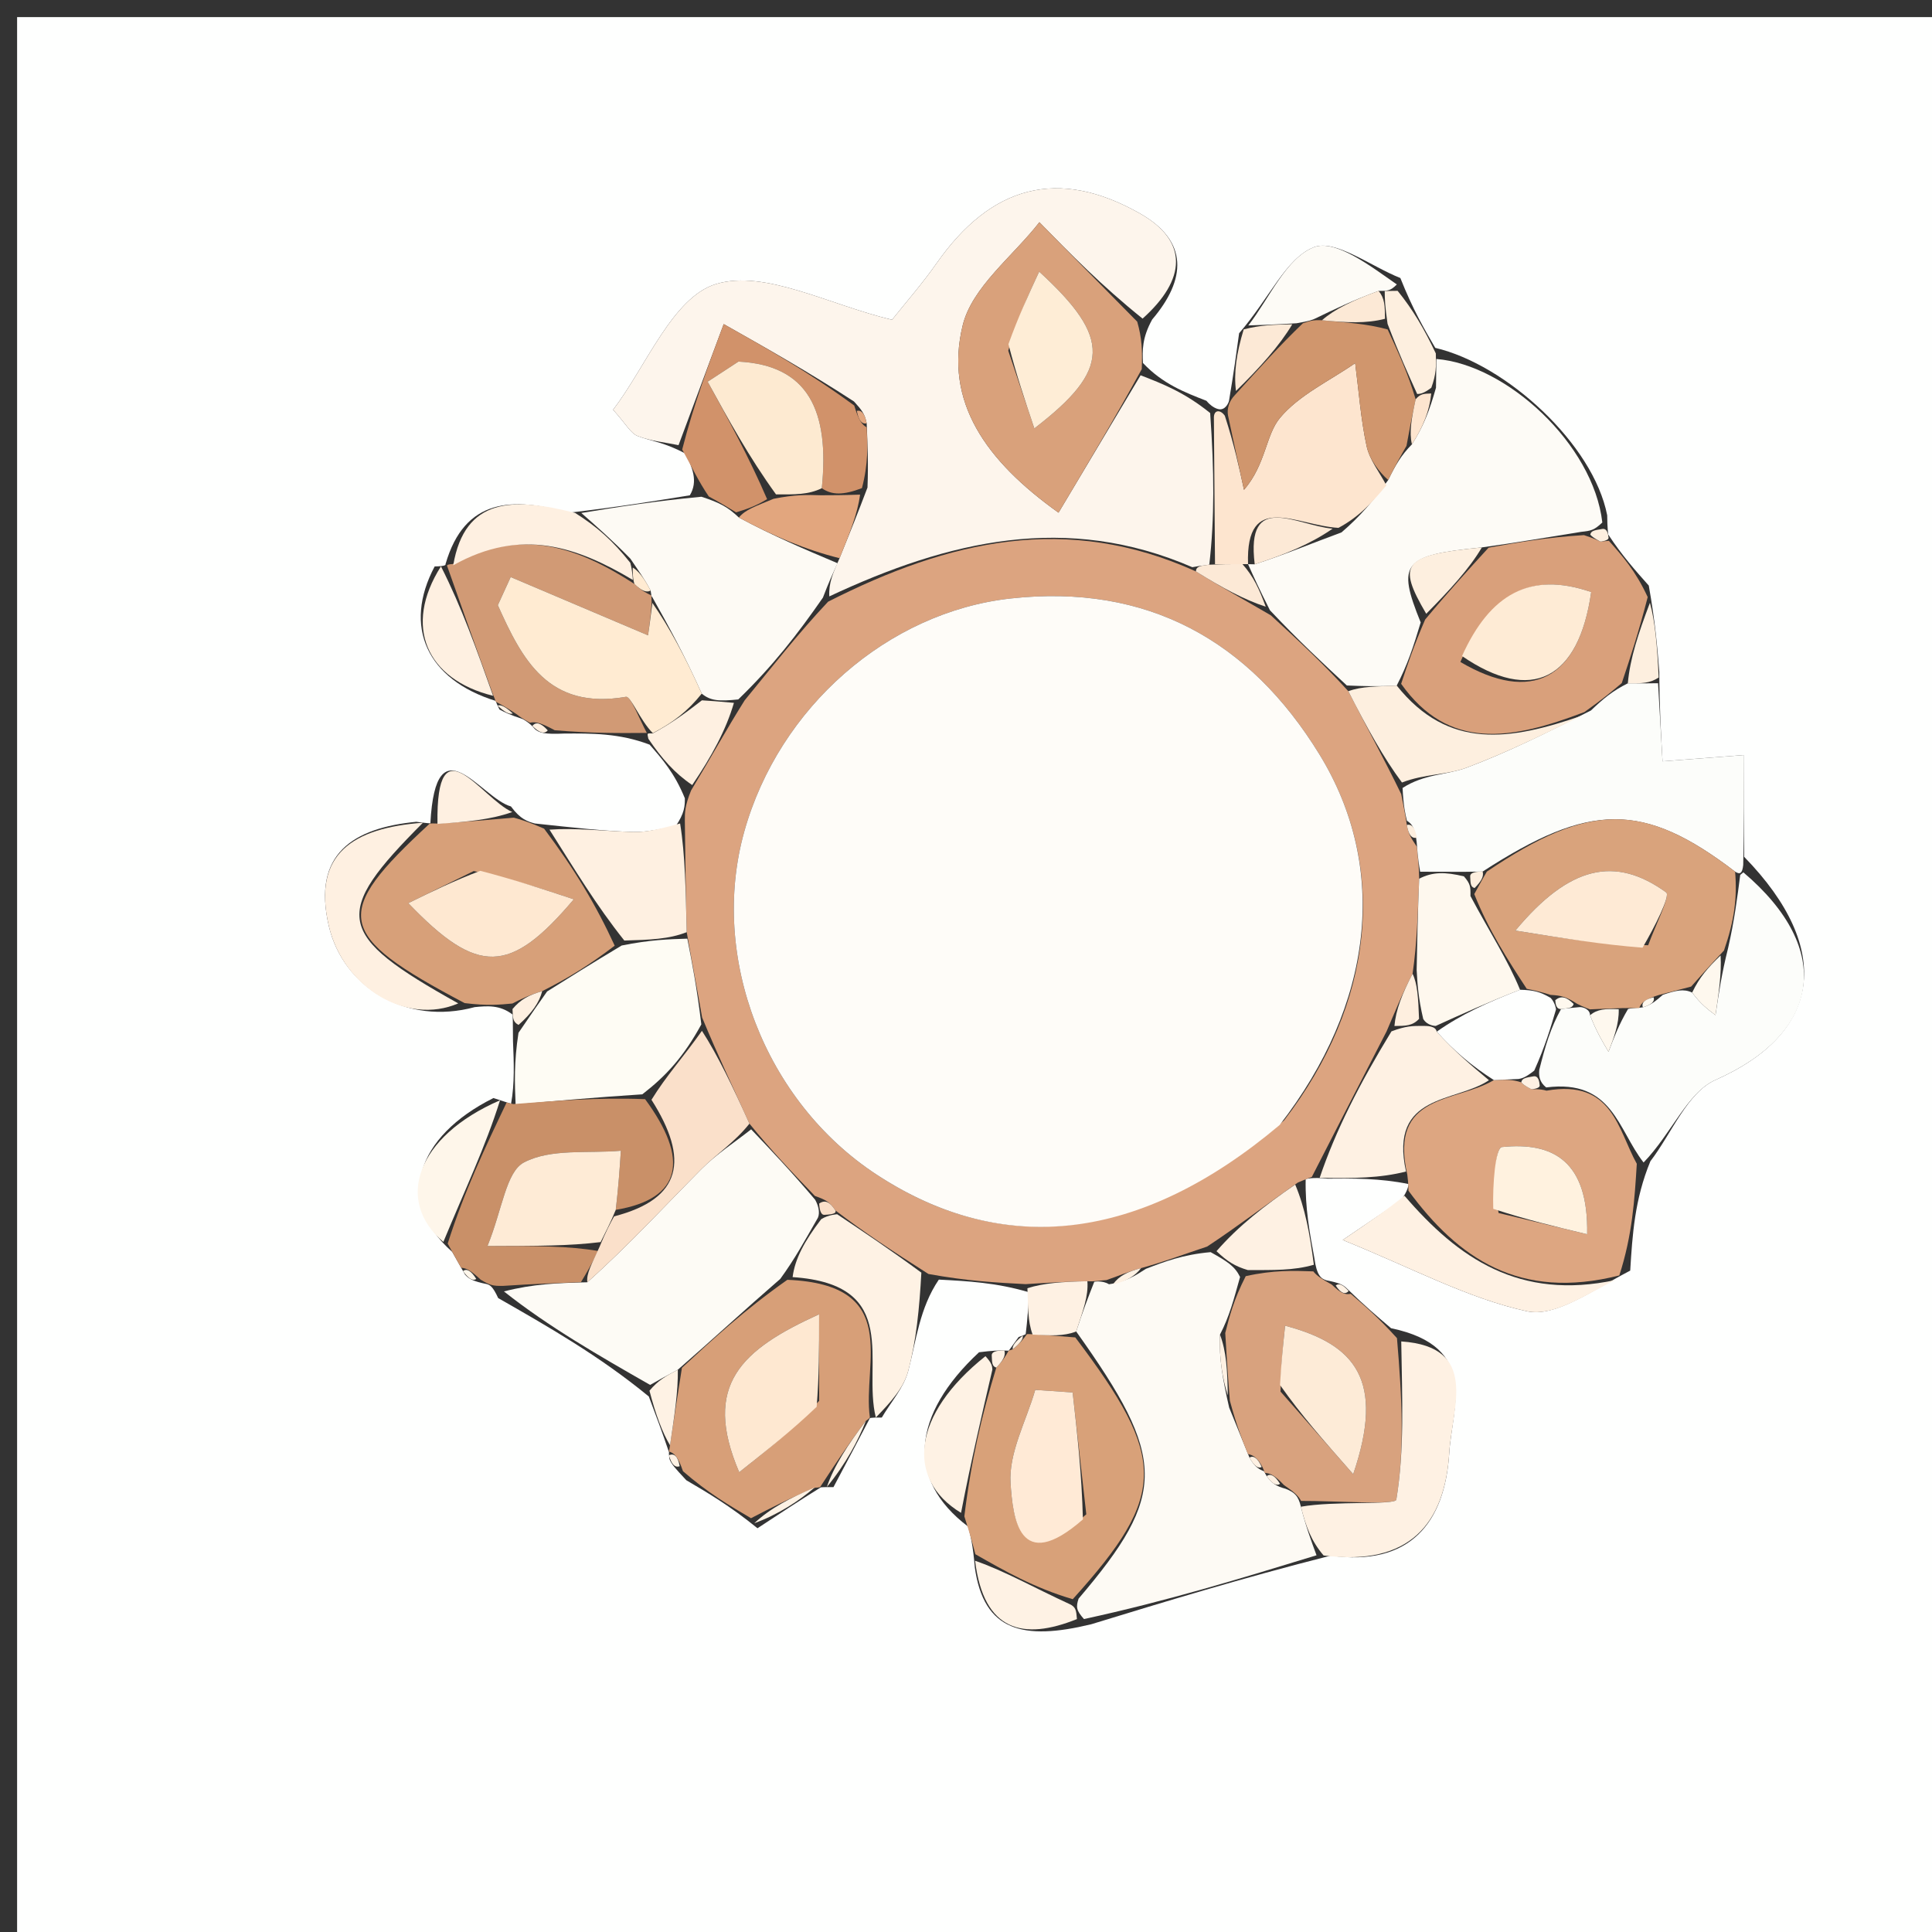 <svg version="1.1" id="Layer_1" xmlns="http://www.w3.org/2000/svg" xmlns:xlink="http://www.w3.org/1999/xlink" x="0px" y="0px"
	 width="100%" viewBox="0 0 113 113" enable-background="new 0 0 113 113" xml:space="preserve">
<rect x="0" y="0" width="113" height="113" fill="#333333" stroke="none"/>
<path fill="#FEFFFE" opacity="1" stroke="none" 
	d="
M64,114 
	C42.667,114 21.833,114 1,114 
	C1,76.333 1,38.667 1,1 
	C38.667,1 76.333,1 114,1 
	C114,38.667 114,76.333 114,114 
	C97.5,114 81,114 64,114 
M59,79 
	C59,79 58.995,78.996 58.497,78.985 
	C58.497,78.985 58,78.995 57.262,79.092 
	C53.346,82.736 52.951,86.515 56.626,89.29 
	C56.767,89.828 56.908,90.367 57.014,91.667 
	C57.538,95.424 59.854,95.962 63.826,95 
	C68.218,93.656 72.61,92.311 77.828,90.988 
	C82.444,91.631 84.515,89.1 84.766,84.957 
	C84.924,82.35 86.554,78.769 81.361,77.685 
	C80.573,77.015 79.786,76.344 78.76,75.345 
	C78.558,75.147 78.317,75.027 77.58,74.884 
	C77.271,74.788 77.015,74.614 76.876,73.587 
	C76.605,72.124 76.333,70.661 76.367,68.967 
	C76.367,68.967 76.727,68.837 77.646,68.939 
	C79.177,68.924 80.708,68.909 82.386,69.254 
	C82.386,69.254 82.379,69.643 81.912,70.228 
	C81.043,70.819 80.173,71.41 78.534,72.525 
	C82.632,74.185 85.858,75.942 89.303,76.693 
	C90.965,77.055 93.04,75.524 95.349,74.316 
	C95.477,72.233 95.606,70.15 96.529,67.919 
	C97.78,66.287 98.694,63.888 100.345,63.159 
	C106.484,60.446 107.312,55.551 102.01,50.111 
	C102.01,48.217 102.01,46.324 102.01,44.161 
	C99.98,44.317 98.752,44.412 97.239,44.528 
	C97.143,42.854 97.06,41.407 97.05,39.292 
	C96.931,37.833 96.812,36.373 96.435,34.249 
	C95.657,33.376 94.879,32.503 94.062,31.261 
	C94.062,31.261 94.008,30.895 94.003,30.139 
	C93.189,25.971 88.111,21.324 83.946,20.346 
	C83.296,19.233 82.646,18.12 81.905,16.261 
	C80.186,15.583 78.095,13.966 76.839,14.462 
	C75.215,15.103 74.257,17.432 72.474,19.492 
	C72.315,20.661 72.156,21.829 71.88,23.461 
	C71.88,23.461 71.752,23.923 71.376,23.942 
	C71.376,23.942 71,23.965 70.563,23.442 
	C69.28,22.945 67.996,22.447 66.849,21.23 
	C66.819,20.501 66.79,19.772 67.39,18.687 
	C69.377,16.352 69.547,14.108 66.658,12.476 
	C61.888,9.782 57.972,10.838 54.776,15.404 
	C53.945,16.592 52.982,17.686 52.174,18.704 
	C48.49,17.828 44.736,15.744 41.878,16.613 
	C39.338,17.385 37.794,21.431 35.86,23.966 
	C36.621,24.81 36.883,25.342 37.291,25.501 
	C38.044,25.795 38.883,25.87 40.115,26.546 
	C40.481,27.343 40.846,28.139 40.348,28.969 
	C38.232,29.314 36.116,29.659 33.266,29.989 
	C30.017,29.075 27.181,29.094 26.056,33.002 
	C26.056,33.002 26.159,33.123 25.423,33.13 
	C23.561,36.637 24.953,39.742 29,40.998 
	C29,40.998 28.986,41.04 29.214,41.499 
	C29.51,41.652 29.806,41.806 30.569,42.057 
	C30.569,42.057 30.995,42.27 31.284,42.645 
	C31.541,42.863 31.838,42.955 32.984,42.905 
	C34.606,42.893 36.227,42.88 37.996,43.554 
	C38.727,44.387 39.458,45.221 40.056,46.69 
	C40.055,47.121 40.055,47.552 39.504,48.345 
	C38.675,48.459 37.843,48.687 37.019,48.661 
	C35.314,48.606 33.614,48.415 31.28,48.164 
	C30.867,48.05 30.454,47.937 29.883,47.167 
	C28.137,46.687 25.497,42.131 25.172,48.153 
	C25.172,48.153 25.131,48.173 24.348,48.065 
	C20.664,48.428 18.252,49.928 19.229,54.144 
	C20.069,57.77 23.781,59.989 27.764,58.905 
	C28.499,58.835 29.234,58.764 29.983,59.342 
	C29.992,59.557 30,59.772 30.005,60.911 
	C30.056,62.141 30.106,63.371 29.892,64.552 
	C29.892,64.552 29.632,64.483 28.861,64.223 
	C24.34,66.479 23.09,70.247 26.448,73.219 
	C26.621,73.529 26.794,73.838 27.194,74.54 
	C27.396,74.782 27.65,74.94 28.481,75.107 
	C28.649,75.163 28.817,75.22 29.138,75.922 
	C32.1,77.615 35.063,79.309 37.949,81.679 
	C38.35,82.747 38.752,83.814 39.136,84.96 
	C39.136,84.96 39.096,84.89 39.158,85.341 
	C39.271,85.639 39.471,85.856 40.141,86.576 
	C41.403,87.317 42.665,88.057 44.305,89.385 
	C45.528,88.579 46.75,87.772 48.001,86.998 
	C48.001,86.998 47.971,86.972 48.748,86.981 
	C49.468,85.626 50.187,84.271 50.878,82.948 
	C50.878,82.948 50.878,82.904 51.575,82.91 
	C52.106,82.007 52.862,81.164 53.12,80.188 
	C53.594,78.395 53.775,76.523 54.911,74.842 
	C56.603,74.931 58.294,75.019 60.197,75.587 
	C60.145,76.414 60.092,77.241 59.993,78.017 
	C59.993,78.017 60.058,78.04 59.58,78.199 
	C59.386,78.464 59.191,78.729 59,79 
z"/>
<path fill="#DCA480" opacity="1" stroke="none" 
	d="
M76.727,68.837 
	C76.727,68.837 76.367,68.967 75.907,69.168 
	C73.947,70.53 72.447,71.692 70.605,72.909 
	C69.183,73.38 68.105,73.795 66.739,74.171 
	C65.951,74.378 65.451,74.623 64.711,74.871 
	C64.471,74.874 64.002,74.97 63.6,74.936 
	C62.128,74.971 61.057,75.039 59.986,75.108 
	C58.294,75.019 56.603,74.931 54.305,74.514 
	C52.121,73.13 50.543,72.075 48.861,70.797 
	C48.539,70.291 48.25,70.157 47.662,69.95 
	C46.265,68.503 45.099,67.278 43.834,65.721 
	C42.857,63.556 41.98,61.723 41.067,59.514 
	C40.755,57.725 40.478,56.313 40.165,54.522 
	C40.105,52.091 40.08,50.037 40.055,47.983 
	C40.055,47.552 40.055,47.121 40.42,46.234 
	C41.623,44.239 42.462,42.7 43.555,40.961 
	C45.227,38.927 46.644,37.094 48.434,35.192 
	C55.516,31.596 62.404,29.999 69.948,33.422 
	C71.467,34.372 72.774,35.076 74.328,35.988 
	C75.974,37.494 77.375,38.793 78.863,40.428 
	C79.941,42.551 80.931,44.339 81.955,46.444 
	C82.09,47.177 82.19,47.591 82.285,48.249 
	C82.375,48.826 82.576,49.073 82.873,49.528 
	C82.928,50.211 82.995,50.598 83.006,51.394 
	C82.92,53.445 82.889,55.088 82.62,56.952 
	C82.011,58.12 81.641,59.066 81.098,60.326 
	C79.526,63.372 78.126,66.105 76.727,68.837 
M75.101,65.534 
	C80.335,58.726 81.247,50.766 77.176,44.131 
	C73.089,37.468 67.11,34.125 59.118,35.004 
	C51.928,35.794 45.56,41.381 43.532,48.636 
	C41.478,55.985 44.737,64.425 51.28,68.706 
	C58.702,73.561 66.704,72.654 75.101,65.534 
z"/>
<path fill="#FDF5EC" opacity="1" stroke="none" 
	d="
M69.737,33.175 
	C62.404,29.999 55.516,31.596 48.504,34.883 
	C48.464,34.077 48.725,33.51 49.104,32.649 
	C49.69,31.203 50.159,30.05 50.738,28.516 
	C50.795,27.089 50.742,26.042 50.691,24.759 
	C50.586,24.206 50.388,23.964 49.95,23.483 
	C47.31,21.765 44.819,20.36 42.328,18.955 
	C41.448,21.316 40.567,23.676 39.687,26.037 
	C38.883,25.87 38.044,25.795 37.291,25.501 
	C36.883,25.342 36.621,24.81 35.86,23.966 
	C37.794,21.431 39.338,17.385 41.878,16.613 
	C44.736,15.744 48.49,17.828 52.174,18.704 
	C52.982,17.686 53.945,16.592 54.776,15.404 
	C57.972,10.838 61.888,9.782 66.658,12.476 
	C69.547,14.108 69.377,16.352 66.829,18.635 
	C64.443,16.721 62.618,14.86 60.793,12.998 
	C59.239,14.995 56.852,16.79 56.306,19.032 
	C55.221,23.493 57.64,26.938 61.912,29.986 
	C63.592,27.172 65.152,24.561 66.712,21.95 
	C67.996,22.447 69.28,22.945 70.781,24.158 
	C71.021,27.581 71.042,30.29 70.73,33.027 
	C70.177,33.095 69.957,33.135 69.737,33.175 
z"/>
<path fill="#FDFBF6" opacity="1" stroke="none" 
	d="
M78.775,40.093 
	C77.375,38.793 75.974,37.494 74.278,35.694 
	C73.652,34.46 73.322,33.728 72.996,32.998 
	C73,33 72.996,32.993 73.387,33.006 
	C75.226,32.408 76.675,31.797 78.464,31.138 
	C79.567,30.19 80.328,29.288 81.193,28.076 
	C81.62,27.203 81.942,26.64 82.582,25.988 
	C83.26,24.937 83.622,23.975 83.989,22.676 
	C84.001,21.892 84.007,21.444 84.012,20.996 
	C88.111,21.324 93.189,25.971 93.718,30.559 
	C93.242,31.013 93.051,31.046 92.489,31.106 
	C90.434,31.432 88.75,31.732 86.674,32.017 
	C82.044,32.471 81.685,32.938 83.094,36.405 
	C82.67,37.827 82.31,38.911 81.693,40.097 
	C80.549,40.164 79.662,40.128 78.775,40.093 
z"/>
<path fill="#FDFAF4" opacity="1" stroke="none" 
	d="
M67.027,74.21 
	C68.105,73.795 69.183,73.38 70.808,73.236 
	C71.788,73.783 72.222,74.059 72.53,74.689 
	C72.157,76.018 71.91,76.991 71.355,78.058 
	C71.288,79.443 71.529,80.734 71.892,82.327 
	C72.34,83.435 72.665,84.24 73.08,85.253 
	C73.341,85.721 73.57,85.911 73.903,86.041 
	C73.951,86.05 73.968,86.145 74.086,86.338 
	C74.404,86.772 74.657,86.93 75.189,87.075 
	C75.716,87.281 75.943,87.496 76.087,88.126 
	C76.385,89.299 76.694,90.132 77.002,90.966 
	C72.61,92.311 68.218,93.656 63.399,94.696 
	C62.948,94.19 62.924,93.988 63.086,93.501 
	C68.292,87.395 68.239,85.303 62.945,77.878 
	C63.332,76.679 63.667,75.825 64.002,74.97 
	C64.002,74.97 64.471,74.874 64.862,75.114 
	C65.844,74.973 66.436,74.591 67.027,74.21 
z"/>
<path fill="#FDFBF5" opacity="1" stroke="none" 
	d="
M43.933,66.053 
	C45.099,67.278 46.265,68.503 47.679,70.174 
	C47.927,70.62 47.967,71.069 47.783,71.322 
	C47.048,72.598 46.497,73.621 45.637,74.801 
	C43.515,76.64 41.7,78.322 39.645,80.113 
	C38.944,80.482 38.485,80.742 38.025,81.002 
	C35.063,79.309 32.1,77.615 29.474,75.533 
	C31.2,75.093 32.589,75.042 34.352,74.998 
	C36.817,72.793 38.873,70.545 41.019,68.386 
	C41.891,67.509 42.956,66.825 43.933,66.053 
z"/>
<path fill="#FCFDFA" opacity="1" stroke="none" 
	d="
M82.289,48.005 
	C82.19,47.591 82.09,47.177 82.034,46.087 
	C83.316,45.257 84.639,45.328 85.775,44.902 
	C88.197,43.995 90.522,42.831 93.05,41.556 
	C93.76,40.877 94.307,40.415 95.209,39.966 
	C96.035,39.974 96.506,39.967 96.977,39.961 
	C97.06,41.407 97.143,42.854 97.239,44.528 
	C98.752,44.412 99.98,44.317 102.01,44.161 
	C102.01,46.324 102.01,48.217 101.958,50.592 
	C101.905,51.073 101.783,51.173 101.484,50.982 
	C96.108,46.875 92.981,46.917 86.718,50.977 
	C86.473,50.976 85.983,50.99 85.618,50.992 
	C84.522,50.991 83.792,50.988 83.062,50.986 
	C82.995,50.598 82.928,50.211 82.862,49.286 
	C82.769,48.425 82.578,48.177 82.289,48.005 
z"/>
<path fill="#DDA681" opacity="1" stroke="none" 
	d="
M95.734,68.068 
	C95.606,70.15 95.477,72.233 94.712,74.598 
	C88.859,76.078 85.289,73.596 82.379,69.643 
	C82.379,69.643 82.386,69.254 82.31,68.701 
	C81.228,63.928 85.133,64.507 87.376,63.173 
	C88.052,63.147 88.438,63.127 88.977,63.304 
	C89.13,63.5 89.579,63.711 89.579,63.711 
	C89.579,63.711 90.074,63.674 90.453,63.792 
	C94.318,63.112 94.621,66.067 95.734,68.068 
M87.653,70.948 
	C89.27,71.336 90.887,71.723 92.831,72.189 
	C92.914,67.903 90.832,66.781 87.849,67.089 
	C87.462,67.129 87.293,69.283 87.653,70.948 
z"/>
<path fill="#D8A27E" opacity="1" stroke="none" 
	d="
M72.991,85.045 
	C72.665,84.24 72.34,83.435 71.933,81.922 
	C71.789,80.131 71.726,79.048 71.663,77.965 
	C71.91,76.991 72.157,76.018 72.861,74.641 
	C74.483,74.279 75.648,74.32 76.813,74.361 
	C77.015,74.614 77.271,74.788 77.896,75.136 
	C78.417,75.643 78.679,75.738 78.999,75.674 
	C79.786,76.344 80.573,77.015 81.707,78.266 
	C82.01,81.817 82.149,84.817 81.669,87.714 
	C81.615,88.037 78.041,87.776 76.099,87.787 
	C75.943,87.496 75.716,87.281 75.097,86.859 
	C74.574,86.306 74.304,86.162 73.968,86.145 
	C73.968,86.145 73.951,86.05 73.843,85.814 
	C73.569,85.287 73.32,85.109 72.991,85.045 
M74.897,81.393 
	C76.12,82.783 77.343,84.173 79.147,86.222 
	C81.026,80.713 79.262,78.625 75.164,77.539 
	C75.041,78.708 74.939,79.666 74.897,81.393 
z"/>
<path fill="#D9A17B" opacity="1" stroke="none" 
	d="
M66.78,21.59 
	C65.152,24.561 63.592,27.172 61.912,29.986 
	C57.64,26.938 55.221,23.493 56.306,19.032 
	C56.852,16.79 59.239,14.995 60.793,12.998 
	C62.618,14.86 64.443,16.721 66.514,18.813 
	C66.79,19.772 66.819,20.501 66.78,21.59 
M58.971,20.512 
	C59.458,21.961 59.944,23.411 60.497,25.058 
	C64.968,21.616 65.031,19.789 60.78,15.886 
	C60.125,17.303 59.559,18.525 58.971,20.512 
z"/>
<path fill="#D8A179" opacity="1" stroke="none" 
	d="
M62.893,78.223 
	C68.239,85.303 68.292,87.395 62.743,93.535 
	C60.493,92.872 58.771,91.888 57.049,90.905 
	C56.908,90.367 56.767,89.828 56.403,88.688 
	C56.801,85.426 57.422,82.765 58.273,79.989 
	C58.667,79.582 58.831,79.289 58.995,78.996 
	C58.995,78.996 59,79 59.238,78.917 
	C59.669,78.569 59.864,78.305 60.058,78.04 
	C60.058,78.04 59.993,78.017 60.375,78.035 
	C61.469,78.11 62.181,78.167 62.893,78.223 
M63.535,88.568 
	C63.27,86.192 63.004,83.817 62.738,81.442 
	C62.008,81.393 61.279,81.344 60.549,81.294 
	C60.022,83.122 58.984,84.985 59.106,86.768 
	C59.243,88.752 59.586,92.146 63.535,88.568 
z"/>
<path fill="#FCFDFA" opacity="1" stroke="none" 
	d="
M96.131,67.993 
	C94.621,66.067 94.318,63.112 90.434,63.602 
	C90.037,63.293 89.994,62.911 90.03,62.576 
	C90.381,61.175 90.695,60.108 91.306,59.015 
	C91.798,58.963 91.994,58.936 92.397,58.904 
	C92.603,58.897 92.992,59.036 92.999,59.377 
	C93.364,60.317 93.721,60.917 94.079,61.517 
	C94.39,60.705 94.701,59.893 95.223,59.015 
	C95.434,58.949 95.877,58.958 96.09,58.917 
	C96.583,58.767 96.797,58.582 97.261,58.183 
	C98.022,57.932 98.468,57.818 98.972,58.053 
	C99.466,58.726 99.902,59.05 100.337,59.374 
	C100.517,58.159 100.698,56.945 101.076,55.444 
	C101.443,53.829 101.613,52.501 101.783,51.173 
	C101.783,51.173 101.905,51.073 101.966,51.022 
	C107.312,55.551 106.484,60.446 100.345,63.159 
	C98.694,63.888 97.78,66.287 96.131,67.993 
z"/>
<path fill="#D7A079" opacity="1" stroke="none" 
	d="
M29.969,58.694 
	C29.234,58.764 28.499,58.835 27.173,58.669 
	C19.57,54.657 19.401,53.466 25.131,48.173 
	C25.131,48.173 25.172,48.153 25.58,48.168 
	C27.339,48.063 28.691,47.943 30.042,47.823 
	C30.454,47.937 30.867,48.05 31.824,48.467 
	C33.615,50.854 34.862,52.937 35.953,55.311 
	C34.531,56.398 33.265,57.194 31.712,57.971 
	C30.939,58.199 30.454,58.447 29.969,58.694 
M27.709,50.947 
	C26.494,51.542 25.28,52.138 23.881,52.823 
	C27.947,57.062 29.831,57.01 33.561,52.599 
	C31.715,51.99 30.095,51.454 27.709,50.947 
z"/>
<path fill="#D9A07B" opacity="1" stroke="none" 
	d="
M94.855,39.952 
	C94.307,40.415 93.76,40.877 92.672,41.646 
	C88.353,43.301 84.72,43.895 81.951,39.996 
	C82.31,38.911 82.67,37.827 83.355,36.236 
	C84.809,34.497 85.937,33.265 87.066,32.032 
	C88.75,31.732 90.434,31.432 92.644,31.298 
	C93.169,31.463 93.612,31.676 93.612,31.676 
	C93.612,31.676 94.101,31.63 94.101,31.63 
	C94.879,32.503 95.657,33.376 96.372,34.923 
	C95.825,37.049 95.34,38.501 94.855,39.952 
M85.417,38.719 
	C89.577,41.161 92.336,39.752 93.067,34.628 
	C89.486,33.394 87.14,34.766 85.417,38.719 
z"/>
<path fill="#D79F78" opacity="1" stroke="none" 
	d="
M39.885,80.003 
	C41.7,78.322 43.515,76.64 46.051,74.854 
	C52.787,75.129 50.428,79.723 50.878,82.904 
	C50.878,82.904 50.878,82.948 50.635,83.113 
	C49.585,84.509 48.778,85.74 47.971,86.972 
	C47.971,86.972 48.001,86.998 47.663,87.016 
	C46.192,87.623 45.059,88.211 43.926,88.798 
	C42.665,88.057 41.403,87.317 39.946,86.049 
	C39.653,85.187 39.435,84.976 39.096,84.89 
	C39.096,84.89 39.136,84.96 39.181,84.571 
	C39.446,82.789 39.666,81.396 39.885,80.003 
M47.91,81.935 
	C47.91,80.453 47.91,78.971 47.91,76.87 
	C43.386,78.924 41.045,80.99 43.235,86.108 
	C44.976,84.728 46.299,83.68 47.91,81.935 
z"/>
<path fill="#FDFAF4" opacity="1" stroke="none" 
	d="
M48.987,32.942 
	C48.725,33.51 48.464,34.077 48.132,34.953 
	C46.644,37.094 45.227,38.927 43.18,40.909 
	C42.052,41.025 41.553,40.993 41.044,40.569 
	C40.084,38.422 39.134,36.666 38.143,34.909 
	C38.102,34.908 38.096,34.826 38.055,34.544 
	C37.68,33.826 37.346,33.389 36.871,32.677 
	C35.82,31.602 34.91,30.803 34,30.004 
	C36.116,29.659 38.232,29.314 41.025,29.054 
	C42.152,29.415 42.603,29.691 43.215,30.269 
	C45.246,31.361 47.117,32.151 48.987,32.942 
z"/>
<path fill="#FEFCF4" opacity="1" stroke="none" 
	d="
M32,57.989 
	C33.265,57.194 34.531,56.398 36.36,55.302 
	C38.016,54.967 39.108,54.934 40.201,54.9 
	C40.478,56.313 40.755,57.725 41.02,59.915 
	C39.985,61.81 38.962,62.927 37.567,64.006 
	C34.849,64.18 32.503,64.39 30.157,64.601 
	C30.106,63.371 30.056,62.141 30.326,60.408 
	C31.098,59.266 31.549,58.628 32,57.989 
z"/>
<path fill="#C99068" opacity="1" stroke="none" 
	d="
M30.025,64.576 
	C32.503,64.39 34.849,64.18 37.731,64.288 
	C40.318,67.804 39.902,70.115 36.015,70.763 
	C36.179,69.356 36.246,68.33 36.313,67.305 
	C34.396,67.475 32.224,67.162 30.65,67.987 
	C29.596,68.539 29.391,70.709 28.514,72.875 
	C31.476,72.875 33.261,72.875 34.975,73.167 
	C34.596,73.969 34.288,74.48 33.979,74.991 
	C32.589,75.042 31.2,75.093 29.398,75.211 
	C28.817,75.22 28.649,75.163 28.119,74.85 
	C27.56,74.326 27.297,74.177 26.967,74.147 
	C26.794,73.838 26.621,73.529 26.185,72.736 
	C27.159,69.662 28.396,67.073 29.632,64.483 
	C29.632,64.483 29.892,64.552 30.025,64.576 
z"/>
<path fill="#FDE5CF" opacity="1" stroke="none" 
	d="
M81.089,28.387 
	C80.328,29.288 79.567,30.19 78.285,30.874 
	C75.836,30.744 72.854,28.681 72.996,32.993 
	C72.996,32.993 73,33 72.674,32.996 
	C71.92,32.994 71.492,32.996 71.064,32.998 
	C71.042,30.29 71.021,27.581 70.999,24.419 
	C71,23.965 71.376,23.942 71.638,24.316 
	C72.187,26.01 72.474,27.331 72.76,28.651 
	C74.041,27.16 74.025,25.452 74.859,24.449 
	C75.985,23.095 77.764,22.283 79.263,21.239 
	C79.472,22.86 79.588,24.502 79.931,26.095 
	C80.106,26.904 80.69,27.626 81.089,28.387 
z"/>
<path fill="#D19A75" opacity="1" stroke="none" 
	d="
M37.849,42.867 
	C36.227,42.88 34.606,42.893 32.443,42.71 
	C31.641,42.28 31.339,42.198 30.995,42.27 
	C30.995,42.27 30.569,42.057 30.223,41.778 
	C29.58,41.346 29.283,41.193 28.986,41.04 
	C28.986,41.04 29,40.998 28.859,40.684 
	C27.865,37.954 27.012,35.539 26.159,33.123 
	C26.159,33.123 26.056,33.002 26.473,32.991 
	C30.494,30.822 33.788,32.001 37.111,34.157 
	C37.504,34.538 37.8,34.682 38.096,34.826 
	C38.096,34.826 38.102,34.908 38.116,35.264 
	C38.037,36.252 37.944,36.884 37.903,37.16 
	C35.179,36.004 32.525,34.878 29.87,33.752 
	C29.619,34.3 29.368,34.848 29.117,35.397 
	C30.538,38.562 32.06,41.542 36.611,40.756 
	C36.892,40.708 37.425,42.117 37.833,42.867 
	C37.825,42.886 37.849,42.867 37.849,42.867 
z"/>
<path fill="#D1926A" opacity="1" stroke="none" 
	d="
M43.054,29.967 
	C42.603,29.691 42.152,29.415 41.456,29.038 
	C40.846,28.139 40.481,27.343 39.901,26.291 
	C40.567,23.676 41.448,21.316 42.328,18.955 
	C44.819,20.36 47.31,21.765 49.964,23.72 
	C50.22,24.586 50.407,24.828 50.69,24.996 
	C50.742,26.042 50.795,27.089 50.414,28.55 
	C49.322,28.965 48.664,28.966 48.066,28.556 
	C48.528,24.032 47.279,21.356 43.191,21.149 
	C42.591,21.541 41.991,21.933 41.39,22.325 
	C42.598,24.528 43.806,26.732 44.867,29.195 
	C44.165,29.625 43.61,29.796 43.054,29.967 
z"/>
<path fill="#D0966D" opacity="1" stroke="none" 
	d="
M81.193,28.076 
	C80.69,27.626 80.106,26.904 79.931,26.095 
	C79.588,24.502 79.472,22.86 79.263,21.239 
	C77.764,22.283 75.985,23.095 74.859,24.449 
	C74.025,25.452 74.041,27.16 72.76,28.651 
	C72.474,27.331 72.187,26.01 71.826,24.306 
	C71.752,23.923 71.88,23.461 72.233,23.1 
	C73.708,21.482 74.83,20.226 76.202,18.909 
	C76.608,18.776 76.763,18.705 77.32,18.732 
	C78.818,18.878 79.915,18.925 81.162,19.269 
	C81.838,20.726 82.364,21.886 82.799,23.353 
	C82.56,24.466 82.412,25.271 82.264,26.077 
	C81.942,26.64 81.62,27.203 81.193,28.076 
z"/>
<path fill="#FEF1E3" opacity="1" stroke="none" 
	d="
M87.087,63.18 
	C85.133,64.507 81.228,63.928 82.236,68.521 
	C80.708,68.909 79.177,68.924 77.186,68.888 
	C78.126,66.105 79.526,63.372 81.385,60.323 
	C82.228,60.004 82.612,60.002 83.24,60.003 
	C83.484,60.005 83.973,60.006 84.031,60.341 
	C85.089,61.511 86.088,62.346 87.087,63.18 
z"/>
<path fill="#FEF2E4" opacity="1" stroke="none" 
	d="
M51.226,82.907 
	C50.428,79.723 52.787,75.129 46.359,74.696 
	C46.497,73.621 47.048,72.598 48.032,71.308 
	C48.466,71.04 48.965,71.02 48.965,71.02 
	C50.543,72.075 52.121,73.13 53.889,74.435 
	C53.775,76.523 53.594,78.395 53.12,80.188 
	C52.862,81.164 52.106,82.007 51.226,82.907 
z"/>
<path fill="#FEF0E1" opacity="1" stroke="none" 
	d="
M40.165,54.522 
	C39.108,54.934 38.016,54.967 36.516,55.011 
	C34.862,52.937 33.615,50.854 32.139,48.525 
	C33.614,48.415 35.314,48.606 37.019,48.661 
	C37.843,48.687 38.675,48.459 39.779,48.164 
	C40.08,50.037 40.105,52.091 40.165,54.522 
z"/>
<path fill="#FEF1E3" opacity="1" stroke="none" 
	d="
M76.087,88.126 
	C78.041,87.776 81.615,88.037 81.669,87.714 
	C82.149,84.817 82.01,81.817 81.957,78.458 
	C86.554,78.769 84.924,82.35 84.766,84.957 
	C84.515,89.1 82.444,91.631 77.415,90.977 
	C76.694,90.132 76.385,89.299 76.087,88.126 
z"/>
<path fill="#FEF1E3" opacity="1" stroke="none" 
	d="
M82.145,69.936 
	C85.289,73.596 88.859,76.078 94.502,74.865 
	C93.04,75.524 90.965,77.055 89.303,76.693 
	C85.858,75.942 82.632,74.185 78.534,72.525 
	C80.173,71.41 81.043,70.819 82.145,69.936 
z"/>
<path fill="#FEF0E1" opacity="1" stroke="none" 
	d="
M24.739,48.119 
	C19.401,53.466 19.57,54.657 26.803,58.687 
	C23.781,59.989 20.069,57.77 19.229,54.144 
	C18.252,49.928 20.664,48.428 24.739,48.119 
z"/>
<path fill="#FDFBF6" opacity="1" stroke="none" 
	d="
M76.919,18.633 
	C76.763,18.705 76.608,18.776 75.835,18.907 
	C74.482,18.988 73.747,19.011 73.012,19.035 
	C74.257,17.432 75.215,15.103 76.839,14.462 
	C78.095,13.966 80.186,15.583 81.699,16.637 
	C81.326,17.015 81.158,17.018 80.633,17.016 
	C79.156,17.551 78.038,18.092 76.919,18.633 
z"/>
<path fill="#FEF0E1" opacity="1" stroke="none" 
	d="
M37.013,33.919 
	C33.788,32.001 30.494,30.822 26.509,33.062 
	C27.181,29.094 30.017,29.075 33.633,29.997 
	C34.91,30.803 35.82,31.602 36.866,32.919 
	C37.003,33.436 37.013,33.919 37.013,33.919 
z"/>
<path fill="#FEF2E4" opacity="1" stroke="none" 
	d="
M58.043,80.104 
	C57.422,82.765 56.801,85.426 56.21,88.485 
	C52.951,86.515 53.346,82.736 57.637,79.321 
	C58.022,79.734 58.032,79.919 58.043,80.104 
z"/>
<path fill="#FEF6EA" opacity="1" stroke="none" 
	d="
M29.247,64.353 
	C28.396,67.073 27.159,69.662 25.932,72.638 
	C23.09,70.247 24.34,66.479 29.247,64.353 
z"/>
<path fill="#FEF1E3" opacity="1" stroke="none" 
	d="
M76.845,73.974 
	C75.648,74.32 74.483,74.279 72.987,74.286 
	C72.222,74.059 71.788,73.783 71.151,73.18 
	C72.447,71.692 73.947,70.53 75.755,69.283 
	C76.333,70.661 76.605,72.124 76.845,73.974 
z"/>
<path fill="#FEF0E1" opacity="1" stroke="none" 
	d="
M25.791,33.126 
	C27.012,35.539 27.865,37.954 28.84,40.696 
	C24.953,39.742 23.561,36.637 25.791,33.126 
z"/>
<path fill="#FEF0E1" opacity="1" stroke="none" 
	d="
M41.054,40.961 
	C41.553,40.993 42.052,41.025 42.926,41.109 
	C42.462,42.7 41.623,44.239 40.487,45.916 
	C39.458,45.221 38.727,44.387 37.922,43.211 
	C37.849,42.867 37.825,42.886 38.174,42.898 
	C39.366,42.259 40.21,41.61 41.054,40.961 
z"/>
<path fill="#FEF2E4" opacity="1" stroke="none" 
	d="
M57.031,91.286 
	C58.771,91.888 60.493,92.872 62.557,93.82 
	C62.924,93.988 62.948,94.19 62.988,94.698 
	C59.854,95.962 57.538,95.424 57.031,91.286 
z"/>
<path fill="#FDEFDF" opacity="1" stroke="none" 
	d="
M80.99,17.021 
	C81.158,17.018 81.326,17.015 81.745,17.01 
	C82.646,18.12 83.296,19.233 83.979,20.671 
	C84.007,21.444 84.001,21.892 83.716,22.678 
	C83.254,23.026 83.072,23.036 82.889,23.045 
	C82.364,21.886 81.838,20.726 81.158,18.944 
	C80.999,17.888 80.995,17.455 80.99,17.021 
z"/>
<path fill="#FEF0E1" opacity="1" stroke="none" 
	d="
M29.962,47.495 
	C28.691,47.943 27.339,48.063 25.587,48.19 
	C25.497,42.131 28.137,46.687 29.962,47.495 
z"/>
<path fill="#FDEFDF" opacity="1" stroke="none" 
	d="
M95.209,39.966 
	C95.34,38.501 95.825,37.049 96.502,35.256 
	C96.812,36.373 96.931,37.833 97.014,39.626 
	C96.506,39.967 96.035,39.974 95.209,39.966 
z"/>
<path fill="#FCE9D6" opacity="1" stroke="none" 
	d="
M72.743,19.264 
	C73.747,19.011 74.482,18.988 75.585,18.967 
	C74.83,20.226 73.708,21.482 72.291,22.868 
	C72.156,21.829 72.315,20.661 72.743,19.264 
z"/>
<path fill="#FEF2E4" opacity="1" stroke="none" 
	d="
M44.116,89.092 
	C45.059,88.211 46.192,87.623 47.649,87.001 
	C46.75,87.772 45.528,88.579 44.116,89.092 
z"/>
<path fill="#FEF1E3" opacity="1" stroke="none" 
	d="
M62.945,77.878 
	C62.181,78.167 61.469,78.11 60.398,78.061 
	C60.092,77.241 60.145,76.414 60.092,75.347 
	C61.057,75.039 62.128,74.971 63.6,74.936 
	C63.667,75.825 63.332,76.679 62.945,77.878 
z"/>
<path fill="#FEF2E4" opacity="1" stroke="none" 
	d="
M39.645,80.113 
	C39.666,81.396 39.446,82.789 39.19,84.532 
	C38.752,83.814 38.35,82.747 37.987,81.341 
	C38.485,80.742 38.944,80.482 39.645,80.113 
z"/>
<path fill="#FEF2E4" opacity="1" stroke="none" 
	d="
M48.359,86.976 
	C48.778,85.74 49.585,84.509 50.649,83.097 
	C50.187,84.271 49.468,85.626 48.359,86.976 
z"/>
<path fill="#FEF0E1" opacity="1" stroke="none" 
	d="
M31.712,57.971 
	C31.549,58.628 31.098,59.266 30.328,59.946 
	C30,59.772 29.992,59.557 29.976,59.018 
	C30.454,58.447 30.939,58.199 31.712,57.971 
z"/>
<path fill="#FEF2E4" opacity="1" stroke="none" 
	d="
M39.127,85.116 
	C39.435,84.976 39.653,85.187 39.754,85.758 
	C39.471,85.856 39.271,85.639 39.127,85.116 
z"/>
<path fill="#FDEFDF" opacity="1" stroke="none" 
	d="
M94.082,31.445 
	C94.101,31.63 93.612,31.676 93.612,31.676 
	C93.612,31.676 93.169,31.463 93.015,31.272 
	C93.051,31.046 93.242,31.013 93.72,30.937 
	C94.008,30.895 94.062,31.261 94.082,31.445 
z"/>
<path fill="#FEF1E3" opacity="1" stroke="none" 
	d="
M58.273,79.989 
	C58.032,79.919 58.022,79.734 58.005,79.272 
	C58,78.995 58.497,78.985 58.746,78.99 
	C58.831,79.289 58.667,79.582 58.273,79.989 
z"/>
<path fill="#FEF1E3" opacity="1" stroke="none" 
	d="
M59.819,78.12 
	C59.864,78.305 59.669,78.569 59.236,78.914 
	C59.191,78.729 59.386,78.464 59.819,78.12 
z"/>
<path fill="#FEF1E3" opacity="1" stroke="none" 
	d="
M78.879,75.509 
	C78.679,75.738 78.417,75.643 78.125,75.187 
	C78.317,75.027 78.558,75.147 78.879,75.509 
z"/>
<path fill="#FEF0E1" opacity="1" stroke="none" 
	d="
M29.1,41.269 
	C29.283,41.193 29.58,41.346 29.99,41.73 
	C29.806,41.806 29.51,41.652 29.1,41.269 
z"/>
<path fill="#FEF0E1" opacity="1" stroke="none" 
	d="
M31.139,42.458 
	C31.339,42.198 31.641,42.28 32.038,42.718 
	C31.838,42.955 31.541,42.863 31.139,42.458 
z"/>
<path fill="#FEF6EA" opacity="1" stroke="none" 
	d="
M27.08,74.344 
	C27.297,74.177 27.56,74.326 27.856,74.804 
	C27.65,74.94 27.396,74.782 27.08,74.344 
z"/>
<path fill="#FEFCF8" opacity="1" stroke="none" 
	d="
M74.845,65.799 
	C66.704,72.654 58.702,73.561 51.28,68.706 
	C44.737,64.425 41.478,55.985 43.532,48.636 
	C45.56,41.381 51.928,35.794 59.118,35.004 
	C67.11,34.125 73.089,37.468 77.176,44.131 
	C81.247,50.766 80.335,58.726 74.845,65.799 
z"/>
<path fill="#FAE0CA" opacity="1" stroke="none" 
	d="
M35.918,71.144 
	C39.902,70.115 40.318,67.804 38.104,64.325 
	C38.962,62.927 39.985,61.81 41.055,60.291 
	C41.98,61.723 42.857,63.556 43.834,65.721 
	C42.956,66.825 41.891,67.509 41.019,68.386 
	C38.873,70.545 36.817,72.793 34.352,74.998 
	C34.288,74.48 34.596,73.969 35.06,72.939 
	C35.449,71.994 35.684,71.569 35.918,71.144 
z"/>
<path fill="#FDEFDF" opacity="1" stroke="none" 
	d="
M81.693,40.097 
	C84.72,43.895 88.353,43.301 92.509,41.862 
	C90.522,42.831 88.197,43.995 85.775,44.902 
	C84.639,45.328 83.316,45.257 81.999,45.768 
	C80.931,44.339 79.941,42.551 78.863,40.428 
	C79.662,40.128 80.549,40.164 81.693,40.097 
z"/>
<path fill="#FEF8EE" opacity="1" stroke="none" 
	d="
M83.973,60.006 
	C83.973,60.006 83.484,60.005 83.242,59.595 
	C82.952,58.367 82.905,57.548 82.858,56.73 
	C82.889,55.088 82.92,53.445 83.006,51.394 
	C83.792,50.988 84.522,50.991 85.624,51.258 
	C86.006,51.699 86.015,51.876 86.005,52.407 
	C87.089,54.452 88.192,56.143 88.905,57.889 
	C87,58.631 85.486,59.318 83.973,60.006 
z"/>
<path fill="#FCE9D6" opacity="1" stroke="none" 
	d="
M70.73,33.027 
	C71.492,32.996 71.92,32.994 72.67,32.994 
	C73.322,33.728 73.652,34.46 74.032,35.486 
	C72.774,35.076 71.467,34.372 69.948,33.422 
	C69.957,33.135 70.177,33.095 70.73,33.027 
z"/>
<path fill="#FEEFDF" opacity="1" stroke="none" 
	d="
M82.62,56.952 
	C82.905,57.548 82.952,58.367 82.998,59.593 
	C82.612,60.002 82.228,60.004 81.558,60.009 
	C81.641,59.066 82.011,58.12 82.62,56.952 
z"/>
<path fill="#FEF1E3" opacity="1" stroke="none" 
	d="
M66.739,74.171 
	C66.436,74.591 65.844,74.973 65.102,75.112 
	C65.451,74.623 65.951,74.378 66.739,74.171 
z"/>
<path fill="#FEEFDF" opacity="1" stroke="none" 
	d="
M82.285,48.249 
	C82.578,48.177 82.769,48.425 82.873,48.99 
	C82.576,49.073 82.375,48.826 82.285,48.249 
z"/>
<path fill="#FAE0CA" opacity="1" stroke="none" 
	d="
M48.861,70.797 
	C48.965,71.02 48.466,71.04 48.217,71.054 
	C47.967,71.069 47.927,70.62 47.91,70.396 
	C48.25,70.157 48.539,70.291 48.861,70.797 
z"/>
<path fill="#E2A67E" opacity="1" stroke="none" 
	d="
M48.006,28.967 
	C48.664,28.966 49.322,28.965 50.304,28.93 
	C50.159,30.05 49.69,31.203 49.104,32.649 
	C47.117,32.151 45.246,31.361 43.215,30.269 
	C43.61,29.796 44.165,29.625 45.241,29.175 
	C46.51,28.919 47.258,28.943 48.006,28.967 
z"/>
<path fill="#E2A67E" opacity="1" stroke="none" 
	d="
M50.691,24.759 
	C50.407,24.828 50.22,24.586 50.114,24.033 
	C50.388,23.964 50.586,24.206 50.691,24.759 
z"/>
<path fill="#FCE9D6" opacity="1" stroke="none" 
	d="
M73.387,33.006 
	C72.854,28.681 75.836,30.744 77.944,30.921 
	C76.675,31.797 75.226,32.408 73.387,33.006 
z"/>
<path fill="#FDEFDF" opacity="1" stroke="none" 
	d="
M86.674,32.017 
	C85.937,33.265 84.809,34.497 83.418,35.899 
	C81.685,32.938 82.044,32.471 86.674,32.017 
z"/>
<path fill="#FDE5CF" opacity="1" stroke="none" 
	d="
M82.799,23.353 
	C83.072,23.036 83.254,23.026 83.709,23.014 
	C83.622,23.975 83.26,24.937 82.582,25.988 
	C82.412,25.271 82.56,24.466 82.799,23.353 
z"/>
<path fill="#FEF1E3" opacity="1" stroke="none" 
	d="
M71.355,78.058 
	C71.726,79.048 71.789,80.131 71.811,81.619 
	C71.529,80.734 71.288,79.443 71.355,78.058 
z"/>
<path fill="#FEF1E3" opacity="1" stroke="none" 
	d="
M73.08,85.253 
	C73.32,85.109 73.569,85.287 73.796,85.805 
	C73.57,85.911 73.341,85.721 73.08,85.253 
z"/>
<path fill="#FEF1E3" opacity="1" stroke="none" 
	d="
M74.086,86.338 
	C74.304,86.162 74.574,86.306 74.869,86.79 
	C74.657,86.93 74.404,86.772 74.086,86.338 
z"/>
<path fill="#D9A37C" opacity="1" stroke="none" 
	d="
M89.296,57.834 
	C88.192,56.143 87.089,54.452 86.228,52.294 
	C86.635,51.545 86.799,51.262 86.963,50.979 
	C92.981,46.917 96.108,46.875 101.484,50.982 
	C101.613,52.501 101.443,53.829 100.833,55.595 
	C99.9,56.59 99.406,57.147 98.913,57.704 
	C98.468,57.818 98.022,57.932 97.037,58.192 
	C96.196,58.45 95.989,58.657 95.877,58.958 
	C95.877,58.958 95.434,58.949 94.888,58.963 
	C93.892,58.996 93.442,59.016 92.992,59.036 
	C92.992,59.036 92.603,58.897 92.243,58.711 
	C91.61,58.294 91.301,58.225 90.692,58.19 
	C90.051,57.988 89.674,57.911 89.296,57.834 
M96.399,55.286 
	C96.779,54.217 97.711,52.382 97.453,52.196 
	C94.482,50.049 91.808,50.609 88.632,54.428 
	C91.582,54.903 93.662,55.238 96.399,55.286 
z"/>
<path fill="#FEEFDF" opacity="1" stroke="none" 
	d="
M86.718,50.977 
	C86.799,51.262 86.635,51.545 86.248,51.94 
	C86.015,51.876 86.006,51.699 85.989,51.256 
	C85.983,50.99 86.473,50.976 86.718,50.977 
z"/>
<path fill="#FFF2DF" opacity="1" stroke="none" 
	d="
M87.338,70.703 
	C87.293,69.283 87.462,67.129 87.849,67.089 
	C90.832,66.781 92.914,67.903 92.831,72.189 
	C90.887,71.723 89.27,71.336 87.338,70.703 
z"/>
<path fill="#FEFFFE" opacity="1" stroke="none" 
	d="
M88.905,57.889 
	C89.674,57.911 90.051,57.988 90.702,58.371 
	C90.976,58.677 91.009,59.04 91.009,59.04 
	C90.695,60.108 90.381,61.175 89.736,62.618 
	C89.212,63.032 89.019,63.07 88.825,63.108 
	C88.438,63.127 88.052,63.147 87.376,63.173 
	C86.088,62.346 85.089,61.511 84.031,60.341 
	C85.486,59.318 87,58.631 88.905,57.889 
z"/>
<path fill="#FEF1E3" opacity="1" stroke="none" 
	d="
M88.977,63.304 
	C89.019,63.07 89.212,63.032 89.7,62.952 
	C89.994,62.911 90.037,63.293 90.055,63.483 
	C90.074,63.674 89.579,63.711 89.579,63.711 
	C89.579,63.711 89.13,63.5 88.977,63.304 
z"/>
<path fill="#FDEBD7" opacity="1" stroke="none" 
	d="
M74.867,81.008 
	C74.939,79.666 75.041,78.708 75.164,77.539 
	C79.262,78.625 81.026,80.713 79.147,86.222 
	C77.343,84.173 76.12,82.783 74.867,81.008 
z"/>
<path fill="#FEEDD6" opacity="1" stroke="none" 
	d="
M58.982,20.13 
	C59.559,18.525 60.125,17.303 60.78,15.886 
	C65.031,19.789 64.968,21.616 60.497,25.058 
	C59.944,23.411 59.458,21.961 58.982,20.13 
z"/>
<path fill="#FFEAD6" opacity="1" stroke="none" 
	d="
M63.338,88.869 
	C59.586,92.146 59.243,88.752 59.106,86.768 
	C58.984,84.985 60.022,83.122 60.549,81.294 
	C61.279,81.344 62.008,81.393 62.738,81.442 
	C63.004,83.817 63.27,86.192 63.338,88.869 
z"/>
<path fill="#FEF8EE" opacity="1" stroke="none" 
	d="
M98.972,58.053 
	C99.406,57.147 99.9,56.59 100.636,55.882 
	C100.698,56.945 100.517,58.159 100.337,59.374 
	C99.902,59.05 99.466,58.726 98.972,58.053 
z"/>
<path fill="#FEF8EE" opacity="1" stroke="none" 
	d="
M92.999,59.377 
	C93.442,59.016 93.892,58.996 94.677,59.029 
	C94.701,59.893 94.39,60.705 94.079,61.517 
	C93.721,60.917 93.364,60.317 92.999,59.377 
z"/>
<path fill="#FEF8EE" opacity="1" stroke="none" 
	d="
M91.305,59.015 
	C91.009,59.04 90.976,58.677 90.966,58.496 
	C91.301,58.225 91.61,58.294 92.037,58.717 
	C91.994,58.936 91.798,58.963 91.305,59.015 
z"/>
<path fill="#FEF8EE" opacity="1" stroke="none" 
	d="
M96.09,58.917 
	C95.989,58.657 96.196,58.45 96.721,58.329 
	C96.797,58.582 96.583,58.767 96.09,58.917 
z"/>
<path fill="#FEE8D1" opacity="1" stroke="none" 
	d="
M28.091,50.933 
	C30.095,51.454 31.715,51.99 33.561,52.599 
	C29.831,57.01 27.947,57.062 23.881,52.823 
	C25.28,52.138 26.494,51.542 28.091,50.933 
z"/>
<path fill="#FEEBD5" opacity="1" stroke="none" 
	d="
M85.511,38.371 
	C87.14,34.766 89.486,33.394 93.067,34.628 
	C92.336,39.752 89.577,41.161 85.511,38.371 
z"/>
<path fill="#FEE8D1" opacity="1" stroke="none" 
	d="
M47.765,82.283 
	C46.299,83.68 44.976,84.728 43.235,86.108 
	C41.045,80.99 43.386,78.924 47.91,76.87 
	C47.91,78.971 47.91,80.453 47.765,82.283 
z"/>
<path fill="#FFEBD2" opacity="1" stroke="none" 
	d="
M41.044,40.569 
	C40.21,41.61 39.366,42.259 38.181,42.879 
	C37.425,42.117 36.892,40.708 36.611,40.756 
	C32.06,41.542 30.538,38.562 29.117,35.397 
	C29.368,34.848 29.619,34.3 29.87,33.752 
	C32.525,34.878 35.179,36.004 37.903,37.16 
	C37.944,36.884 38.037,36.252 38.157,35.265 
	C39.134,36.666 40.084,38.422 41.044,40.569 
z"/>
<path fill="#FFEBD2" opacity="1" stroke="none" 
	d="
M37.111,34.157 
	C37.013,33.919 37.003,33.436 37.008,33.194 
	C37.346,33.389 37.68,33.826 38.055,34.544 
	C37.8,34.682 37.504,34.538 37.111,34.157 
z"/>
<path fill="#FEEBD6" opacity="1" stroke="none" 
	d="
M36.015,70.763 
	C35.684,71.569 35.449,71.994 35.13,72.648 
	C33.261,72.875 31.476,72.875 28.514,72.875 
	C29.391,70.709 29.596,68.539 30.65,67.987 
	C32.224,67.162 34.396,67.475 36.313,67.305 
	C36.246,68.33 36.179,69.356 36.015,70.763 
z"/>
<path fill="#FDEAD1" opacity="1" stroke="none" 
	d="
M48.066,28.556 
	C47.258,28.943 46.51,28.919 45.388,28.916 
	C43.806,26.732 42.598,24.528 41.39,22.325 
	C41.991,21.933 42.591,21.541 43.191,21.149 
	C47.279,21.356 48.528,24.032 48.066,28.556 
z"/>
<path fill="#FCE9D6" opacity="1" stroke="none" 
	d="
M80.633,17.016 
	C80.995,17.455 80.999,17.888 81.007,18.646 
	C79.915,18.925 78.818,18.878 77.32,18.732 
	C78.038,18.092 79.156,17.551 80.633,17.016 
z"/>
<path fill="#FEEAD5" opacity="1" stroke="none" 
	d="
M96.071,55.429 
	C93.662,55.238 91.582,54.903 88.632,54.428 
	C91.808,50.609 94.482,50.049 97.453,52.196 
	C97.711,52.382 96.779,54.217 96.071,55.429 
z"/>
</svg>